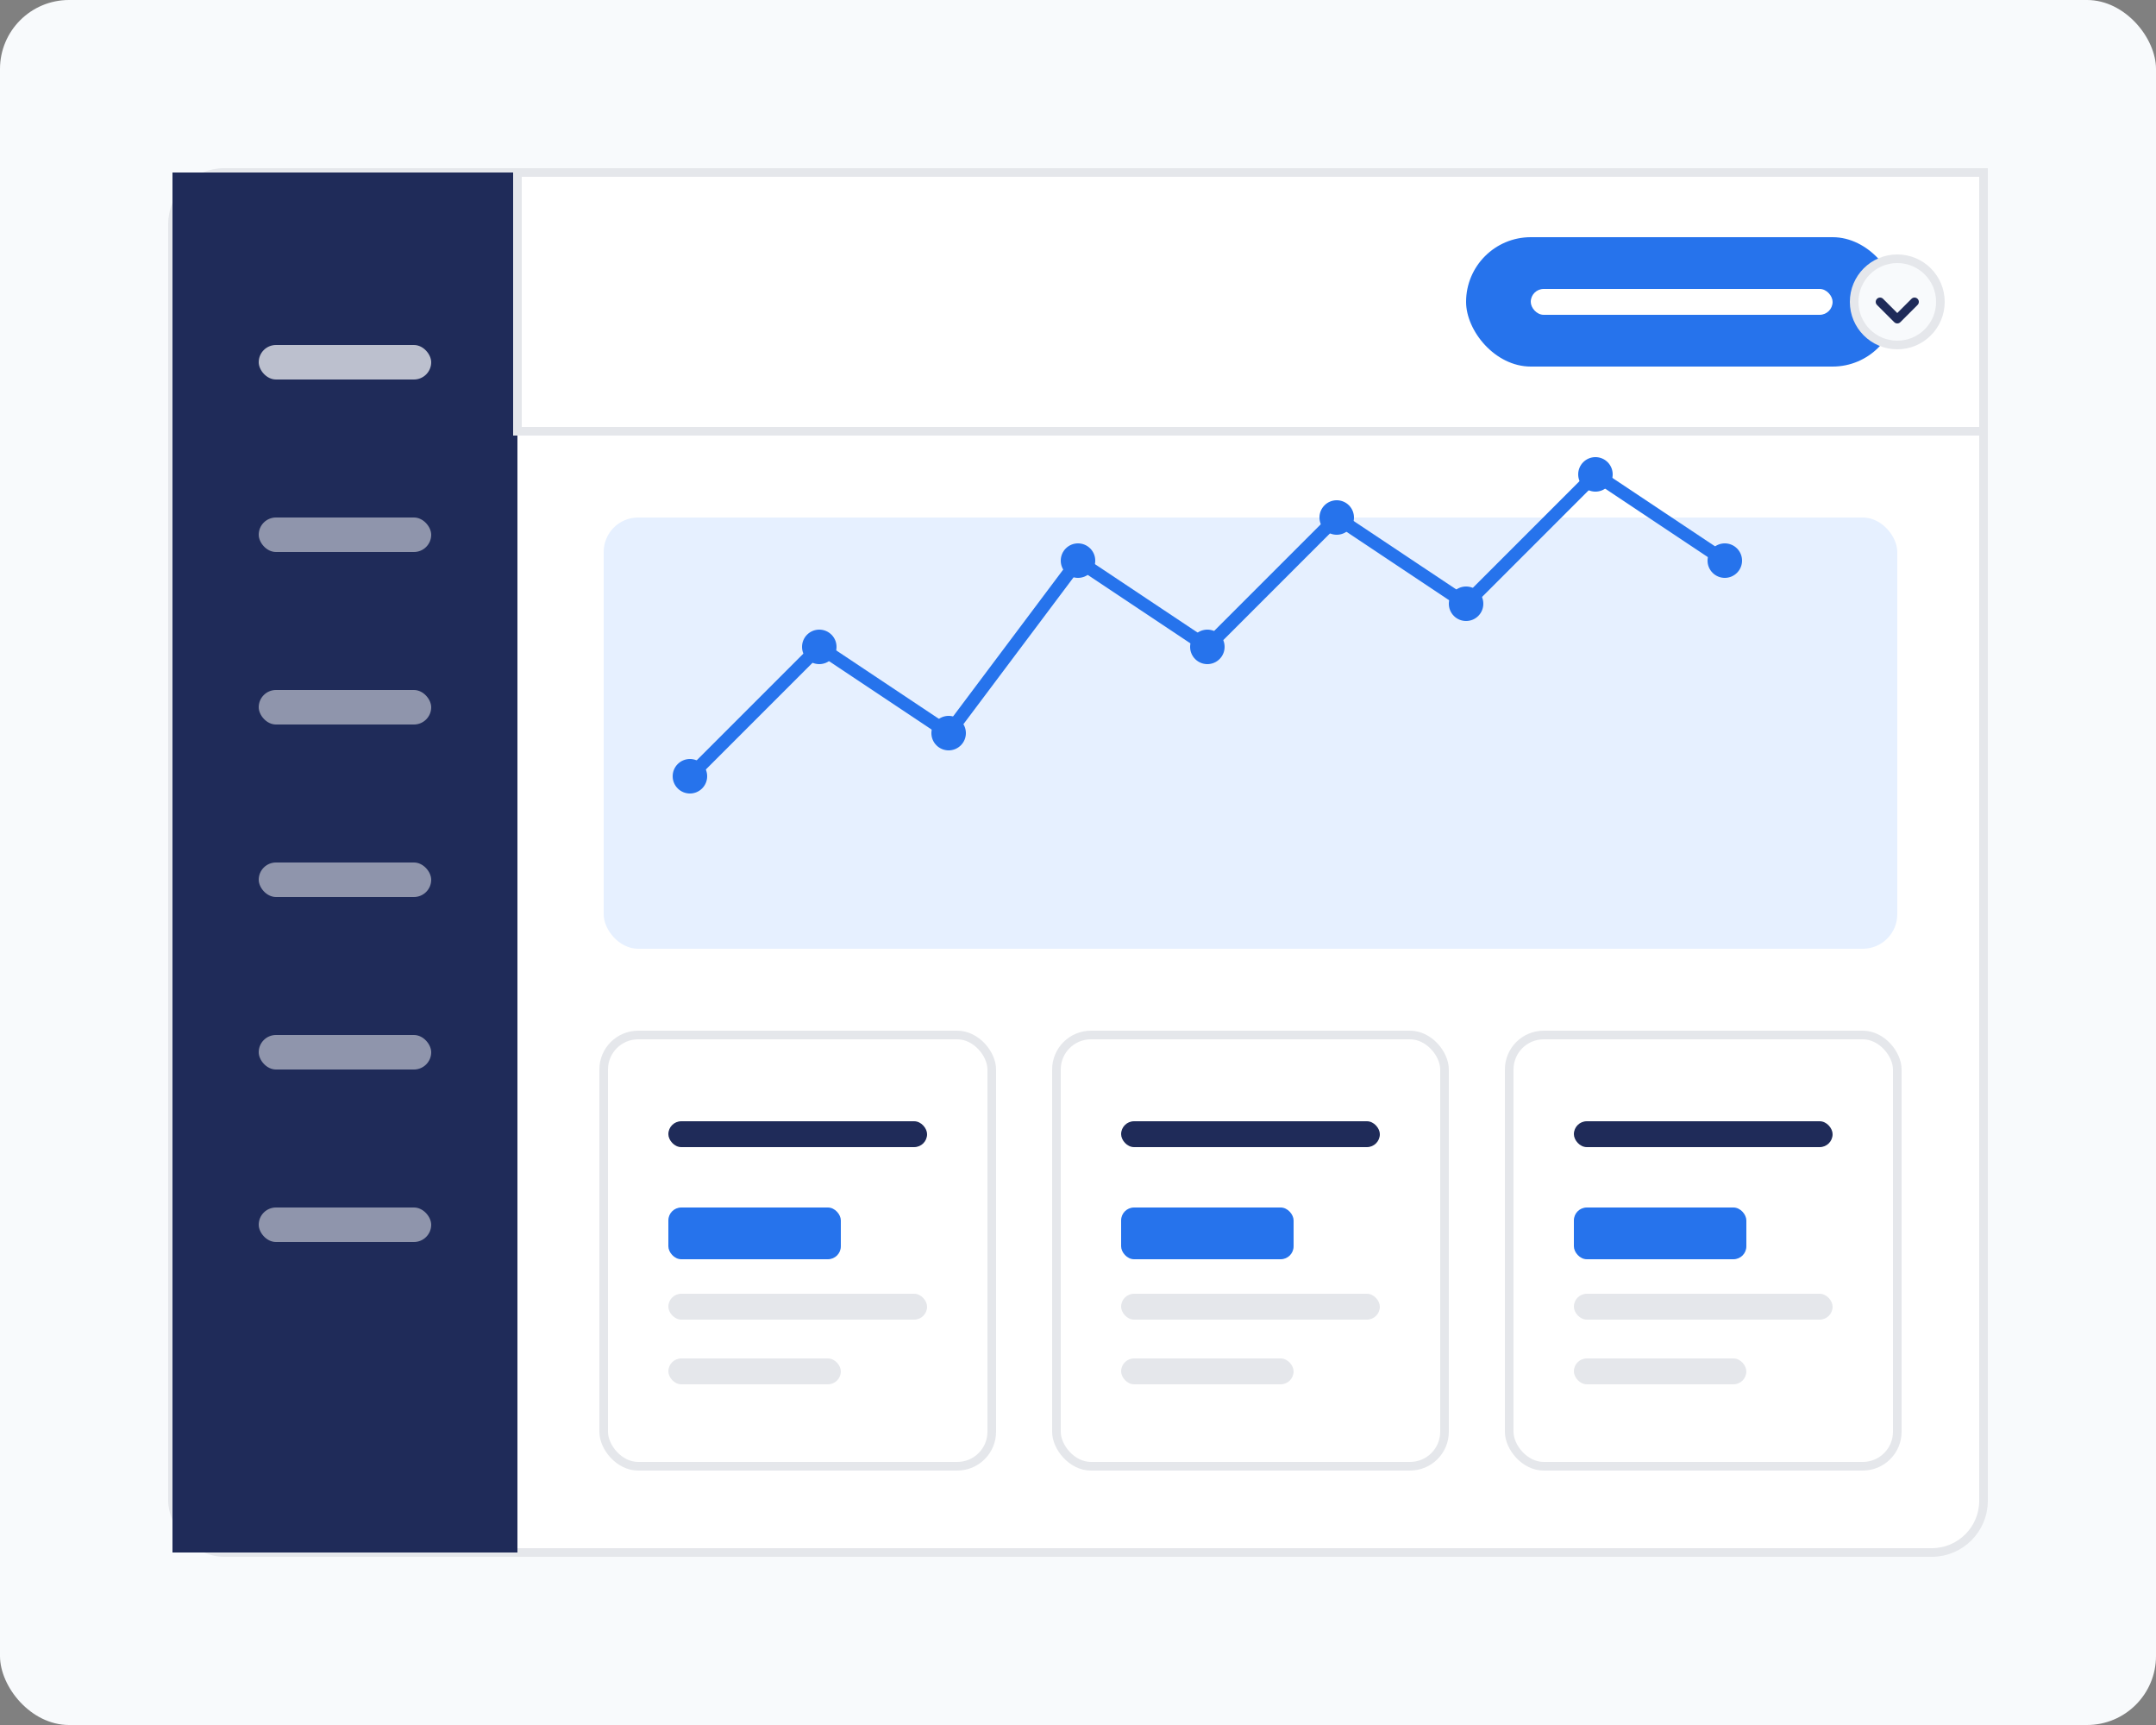<svg width="500" height="400" viewBox="0 0 500 400" fill="none" xmlns="http://www.w3.org/2000/svg">
  <rect x="0" y="0" width="500" height="400" fill="#808080" stroke="none"/>
  <!-- Background -->
  <rect width="500" height="400" rx="16" fill="#F8FAFC"/>
  
  <!-- Dashboard Frame -->
  <rect x="40" y="40" width="420" height="320" rx="12" fill="white" stroke="#E5E7EB" stroke-width="2"/>
  
  <!-- Sidebar -->
  <rect x="40" y="40" width="80" height="320" fill="#1F2B59" rx="12 0 0 12"/>
  
  <!-- Sidebar Icons -->
  <rect x="60" y="80" width="40" height="8" rx="4" fill="white" fill-opacity="0.7"/>
  <rect x="60" y="120" width="40" height="8" rx="4" fill="white" fill-opacity="0.5"/>
  <rect x="60" y="160" width="40" height="8" rx="4" fill="white" fill-opacity="0.5"/>
  <rect x="60" y="200" width="40" height="8" rx="4" fill="white" fill-opacity="0.5"/>
  <rect x="60" y="240" width="40" height="8" rx="4" fill="white" fill-opacity="0.5"/>
  <rect x="60" y="280" width="40" height="8" rx="4" fill="white" fill-opacity="0.5"/>
  
  <!-- Header -->
  <rect x="120" y="40" width="340" height="60" fill="white" stroke="#E5E7EB" stroke-width="2"/>
  <rect x="340" y="55" width="100" height="30" rx="15" fill="#2673EC"/>
  <rect x="355" y="67" width="70" height="6" rx="3" fill="white"/>
  
  <!-- Main Content Area -->
  <rect x="140" y="120" width="300" height="100" rx="8" fill="#E6F0FF"/>
  
  <!-- Chart 1 -->
  <path d="M160 180L190 150L220 170L250 130L280 150L310 120L340 140L370 110L400 130" stroke="#2673EC" stroke-width="3" stroke-linecap="round" stroke-linejoin="round"/>
  <circle cx="160" cy="180" r="4" fill="#2673EC"/>
  <circle cx="190" cy="150" r="4" fill="#2673EC"/>
  <circle cx="220" cy="170" r="4" fill="#2673EC"/>
  <circle cx="250" cy="130" r="4" fill="#2673EC"/>
  <circle cx="280" cy="150" r="4" fill="#2673EC"/>
  <circle cx="310" cy="120" r="4" fill="#2673EC"/>
  <circle cx="340" cy="140" r="4" fill="#2673EC"/>
  <circle cx="370" cy="110" r="4" fill="#2673EC"/>
  <circle cx="400" cy="130" r="4" fill="#2673EC"/>
  
  <!-- Stats Cards -->
  <rect x="140" y="240" width="90" height="100" rx="8" fill="white" stroke="#E5E7EB" stroke-width="2"/>
  <rect x="155" y="260" width="60" height="6" rx="3" fill="#1F2B59"/>
  <rect x="155" y="280" width="40" height="12" rx="3" fill="#2673EC"/>
  <rect x="155" y="300" width="60" height="6" rx="3" fill="#E5E7EB"/>
  <rect x="155" y="315" width="40" height="6" rx="3" fill="#E5E7EB"/>
  
  <rect x="245" y="240" width="90" height="100" rx="8" fill="white" stroke="#E5E7EB" stroke-width="2"/>
  <rect x="260" y="260" width="60" height="6" rx="3" fill="#1F2B59"/>
  <rect x="260" y="280" width="40" height="12" rx="3" fill="#2673EC"/>
  <rect x="260" y="300" width="60" height="6" rx="3" fill="#E5E7EB"/>
  <rect x="260" y="315" width="40" height="6" rx="3" fill="#E5E7EB"/>
  
  <rect x="350" y="240" width="90" height="100" rx="8" fill="white" stroke="#E5E7EB" stroke-width="2"/>
  <rect x="365" y="260" width="60" height="6" rx="3" fill="#1F2B59"/>
  <rect x="365" y="280" width="40" height="12" rx="3" fill="#2673EC"/>
  <rect x="365" y="300" width="60" height="6" rx="3" fill="#E5E7EB"/>
  <rect x="365" y="315" width="40" height="6" rx="3" fill="#E5E7EB"/>
  
  <!-- Decorative Elements -->
  <circle cx="440" cy="70" r="10" fill="#F8FAFC" stroke="#E5E7EB" stroke-width="2"/>
  <path d="M436 70L440 74L444 70" stroke="#1F2B59" stroke-width="2" stroke-linecap="round" stroke-linejoin="round"/>
</svg> 